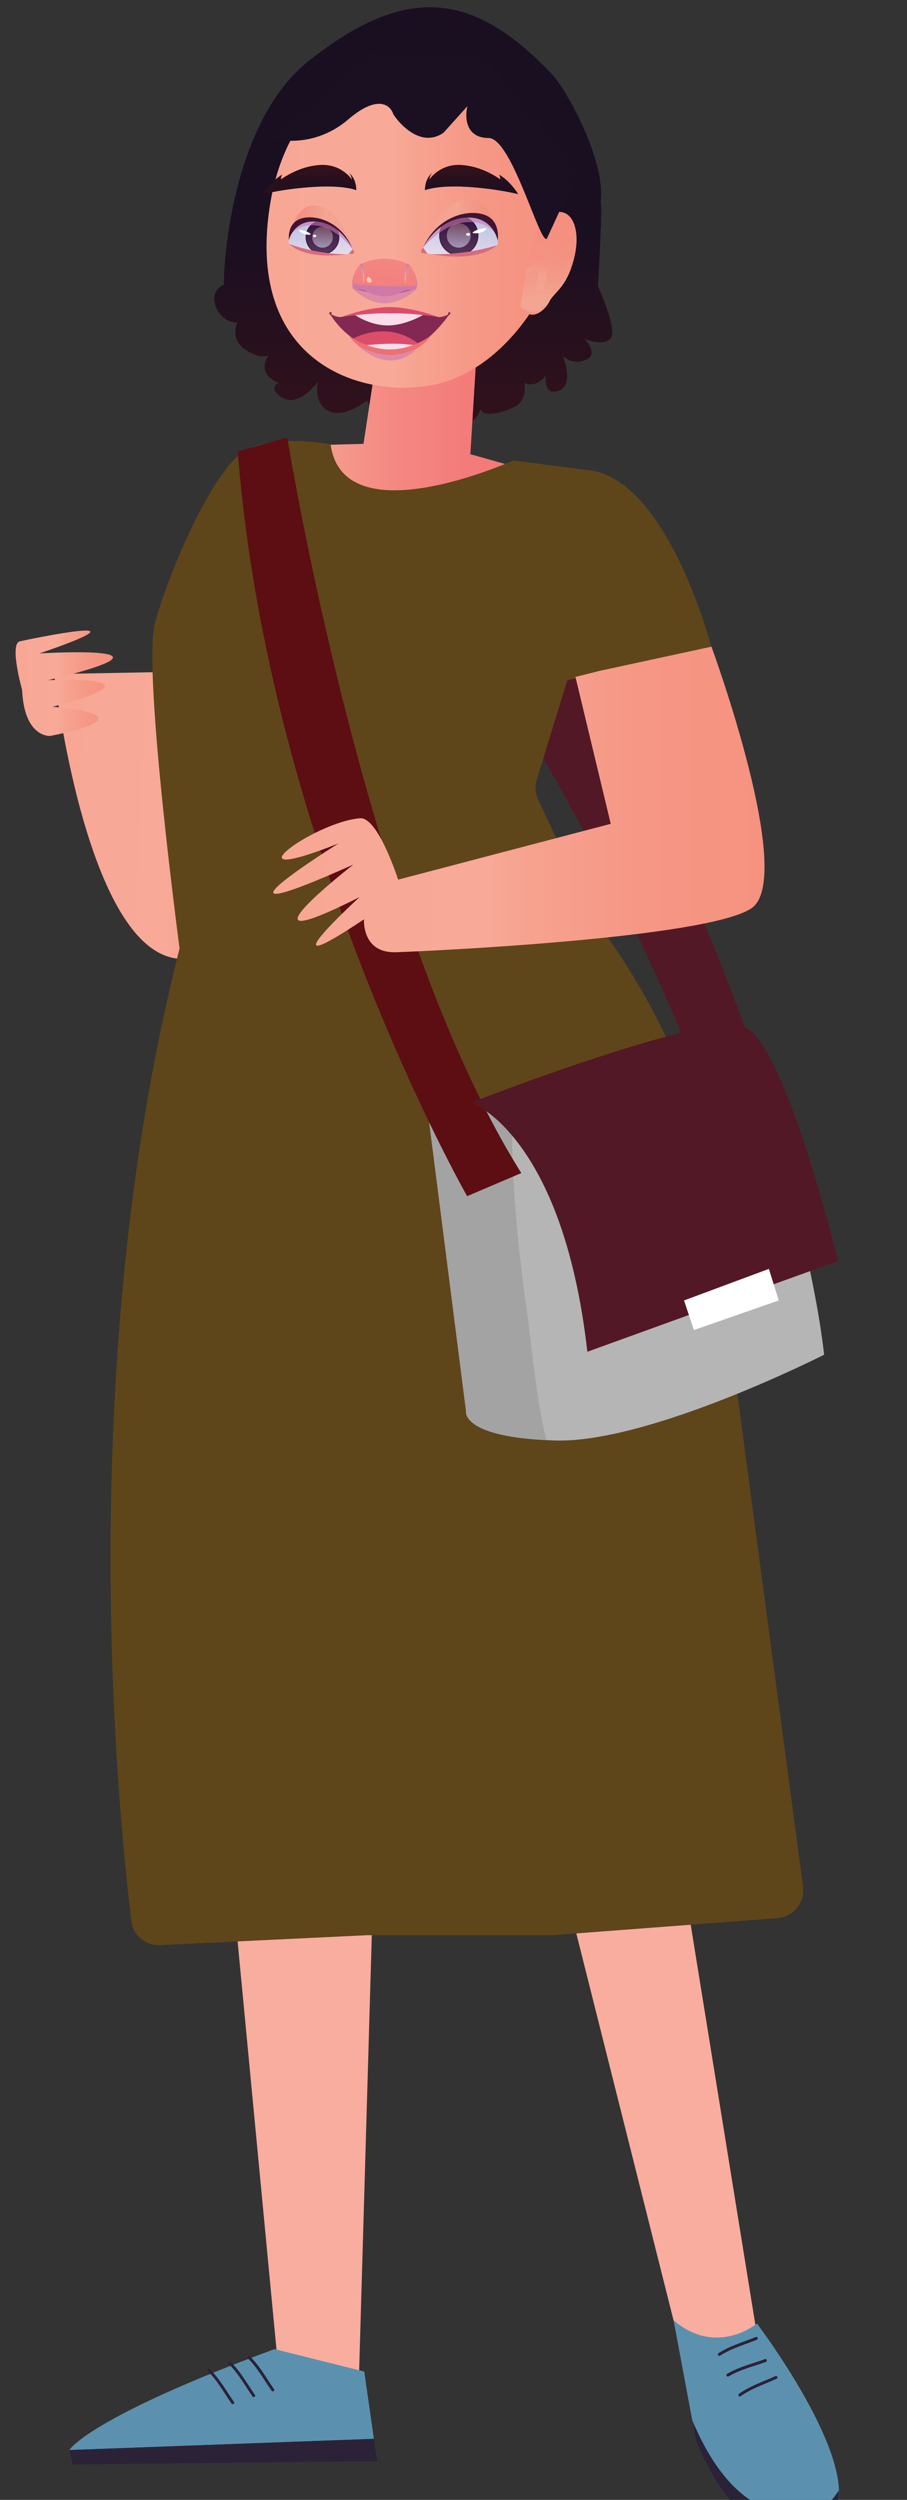 <svg width="322" height="887" viewBox="0 0 322 887" fill="none" xmlns="http://www.w3.org/2000/svg">
<rect x="0" y="0" width="322" height="887" fill="#333333" stroke="none"/>
<g clip-path="url(#clip0_6_1805)">
<path d="M212.281 101.541C212.281 101.541 214.026 72.155 213.225 71.81C215.221 57.015 200.988 31.621 196.02 26.391C169.089 -1.895 145.402 -6.865 109.526 21.688C81.212 44.226 79.154 97.583 79.547 100.991C72.566 103.692 77.157 114.718 84.263 114.419C84.263 114.419 81.355 120.435 87.266 124.173C93.193 127.911 95.535 125.932 95.535 125.932C95.535 125.932 90.237 132.151 98.947 135.889C98.947 135.889 94.592 137.758 100.424 141.182C106.241 144.606 112.86 135.434 112.86 135.434C112.86 135.434 111.021 143.051 116.665 145.847C122.324 148.642 130.248 142.109 130.248 142.109C130.248 142.109 135.184 151.752 140.875 151.752C146.566 151.752 151.031 145.533 151.031 145.533C151.031 145.533 149.679 150.307 155.323 150.417C160.433 150.511 161.14 142.093 161.234 140.507C161.171 142.124 160.983 150.794 164.284 150.417C170.761 149.695 170.07 143.868 170.966 145.737C171.846 147.621 177.616 147.009 182.772 144.292C187.473 141.795 186.153 135.889 186.153 135.889C186.153 135.889 190.13 138.072 193.683 133.298C193.683 133.298 192.865 141.088 198.714 138.481C203.839 136.203 199.799 126.309 199.799 126.309C199.799 126.309 203.273 129.937 208.382 127.518C212.486 125.571 207.596 120.231 207.596 120.231C207.596 120.231 214.278 123.136 216.809 120.026C219.34 116.917 212.297 101.557 212.297 101.557L212.281 101.541Z" fill="url(#paint0_linear_6_1805)"/>
<path d="M128.172 167.002C128.172 167.002 229.81 310.333 257.26 410.724L276.33 402.148C276.33 402.148 239.982 260.766 143.721 157.422L128.172 167.018V167.002Z" fill="#3B314F"/>
<path opacity="0.7" d="M128.172 167.002C128.172 167.002 229.81 310.333 257.26 410.724L276.33 402.148C276.33 402.148 239.982 260.766 143.721 157.422L128.172 167.018V167.002Z" fill="#5C0E13"/>
<path d="M19.224 239.17C19.224 239.17 30.543 338.792 64.14 340.221C161.077 344.351 96.353 237.725 96.353 237.725L19.24 239.17H19.224Z" fill="url(#paint1_linear_6_1805)"/>
<path d="M152.651 479.405L252.402 876.132L291.847 871.593L269.098 830.664L207.502 449.643L152.651 479.405Z" fill="#F8AD9F"/>
<path d="M138.627 458.532L127.103 854.882L98.412 836.349L60.665 440.203L138.627 458.532Z" fill="#F8AD9F"/>
<path d="M74.154 249.316L81.921 349.864L206.637 333.357L170.305 270.079L74.154 249.316Z" fill="url(#paint2_linear_6_1805)"/>
<path d="M135.216 116.932L129.053 157.485L97.579 158.333L134.933 204.162L192.661 168.384L166.988 161.16L170.353 106.111L135.216 116.932Z" fill="url(#paint3_linear_6_1805)"/>
<path d="M149.255 19.023C149.255 19.023 103.333 20.672 95.614 74.291C87.895 127.911 127.119 141.166 152.54 136.8C177.962 132.434 194.784 104.949 198.195 88.976C201.607 73.019 190.9 19.557 149.239 19.023H149.255Z" fill="url(#paint4_linear_6_1805)"/>
<path d="M77.833 289.334C77.833 289.334 115.784 304.899 182.442 293.449C182.442 293.449 242.545 348.294 251.647 418.027C257.181 460.458 279.308 626.093 285.095 669.398C285.856 675.095 281.658 680.17 275.926 680.605L196.136 686.652H163.115H130.209L56.866 690.162C51.739 690.408 47.289 686.816 46.659 681.721C41.375 638.939 22.437 449.464 77.833 289.334Z" fill="#5F451A"/>
<path d="M97.453 833.506L129.32 841.469L132.732 865.342L24.632 869.315C24.632 869.315 31.062 857.944 97.453 833.506V833.506Z" fill="#5B91AF"/>
<path d="M24.632 869.315L132.732 865.342L133.879 873.289L25.78 874.435L24.632 869.315Z" fill="#2B2238"/>
<path d="M88.02 836.82C91.432 840.15 93.696 844.375 96.4 848.254C96.777 848.804 97.689 848.285 97.296 847.736C94.545 843.793 92.218 839.49 88.743 836.098C88.272 835.627 87.533 836.365 88.005 836.836L88.02 836.82Z" fill="#2B2238"/>
<path d="M81.229 838.83C84.64 842.16 86.904 846.385 89.608 850.264C89.986 850.814 90.897 850.296 90.504 849.746C87.753 845.804 85.426 841.5 81.952 838.108C81.48 837.637 80.741 838.375 81.213 838.846L81.229 838.83Z" fill="#2B2238"/>
<path d="M73.793 841.359C77.204 844.689 79.468 848.914 82.172 852.793C82.549 853.343 83.461 852.824 83.068 852.275C80.317 848.332 77.99 844.029 74.516 840.637C74.044 840.166 73.305 840.904 73.777 841.375L73.793 841.359Z" fill="#2B2238"/>
<path d="M239.133 823.282L247.104 865.907C247.104 865.907 261.332 907.402 289.205 897.743C317.079 888.084 268.721 824.428 268.721 824.428C268.721 824.428 254.493 836.365 239.133 823.297V823.282Z" fill="#5B91AF"/>
<path d="M289.19 890.911C262.416 897.601 249.305 866.928 245.768 858.792L247.088 865.891C247.088 865.891 261.316 907.386 289.19 897.727C295.683 895.481 298.009 890.282 297.805 883.655C296.296 885.838 293.749 889.764 289.19 890.911V890.911Z" fill="#2B2238"/>
<path d="M255.641 835.831C259.649 833.255 264.272 831.967 268.658 830.208C269.271 829.957 269.004 828.952 268.375 829.203C263.91 831.009 259.194 832.297 255.106 834.936C254.54 835.297 255.059 836.192 255.625 835.831H255.641Z" fill="#2B2238"/>
<path d="M258.659 843.197C262.762 840.762 267.431 839.663 271.881 838.061C272.509 837.841 272.242 836.836 271.598 837.056C267.07 838.689 262.306 839.82 258.14 842.286C257.559 842.631 258.093 843.527 258.659 843.181V843.197Z" fill="#2B2238"/>
<path d="M262.888 850.249C266.818 847.469 271.425 845.977 275.764 843.998C276.377 843.715 275.842 842.82 275.245 843.102C270.906 845.081 266.3 846.573 262.369 849.353C261.835 849.73 262.354 850.641 262.888 850.249Z" fill="#2B2238"/>
<path d="M166.485 391.453L176.405 389.16L266.3 368.365C266.3 368.365 288.372 441.853 292.57 480.677C292.57 480.677 230.581 512.167 196.953 511.115C163.325 510.062 165.432 500.623 165.432 500.623L151.77 393.557L166.485 391.453Z" fill="#B5B5B5"/>
<path opacity="0.7" d="M186.876 464.013C183.354 438.633 181.075 413.441 181.955 387.856L176.421 389.144L166.501 391.437L151.786 393.542L165.448 500.608C165.448 500.608 163.577 509.434 193.919 510.958C190.24 495.629 189.061 479.641 186.891 464.013H186.876Z" fill="#9C9C9C"/>
<path d="M117.388 157.705C117.388 157.705 101.462 154.296 88.948 158.835C76.434 163.39 59.541 204.036 54.997 221.077C50.438 238.133 64.399 341.463 64.399 341.463C64.399 341.463 175.193 351.376 213.883 332.058L191.094 283.833C190.029 281.579 189.844 279.008 190.576 276.625L206.15 225.899L199.522 241.768L252.638 229.778C252.638 229.778 236.854 169.06 208.414 166.782L182.238 163.374C182.238 163.374 121.931 190.655 117.372 157.689L117.388 157.705Z" fill="#5F451A"/>
<path d="M102.005 155.241C102.005 155.241 129.729 328.049 185.068 416.22L165.841 424.419C165.841 424.419 95.308 300.912 84.413 160.173L102.005 155.241Z" fill="#5C0E13"/>
<path d="M167.35 391.186C167.35 391.186 199.767 402.62 208.524 479.625L297.49 447.428C297.49 447.428 278.578 369.057 263.863 364.156C249.148 359.256 167.35 391.186 167.35 391.186V391.186Z" fill="#521825"/>
<path d="M242.843 461.422L246.349 471.929L276.471 461.422L272.965 450.224L242.843 461.422Z" fill="white"/>
<path d="M7.842 244.761C7.842 244.761 3.204 228.396 7.072 227.548C10.939 226.684 56.625 217.214 14.036 231.851C14.036 231.851 70.554 228.412 17.133 241.322C17.133 241.322 61.263 239.594 18.674 250.792C18.674 250.792 55.839 253.368 17.904 261.127C17.904 261.127 8.612 261.991 7.842 244.761V244.761Z" fill="url(#paint5_linear_6_1805)"/>
<path d="M125.264 89.809C126.49 89.448 121.302 79.726 113.662 78.124C104.433 76.176 102.421 84.5 102.468 86.196C102.515 87.893 119.369 91.521 125.248 89.809H125.264Z" fill="url(#paint6_linear_6_1805)"/>
<path d="M114.913 90.254C118.213 90.022 120.697 87.12 120.461 83.771C120.226 80.422 117.36 77.896 114.06 78.127C110.76 78.359 108.276 81.261 108.511 84.61C108.747 87.959 111.613 90.485 114.913 90.254Z" fill="url(#paint7_linear_6_1805)"/>
<path d="M114.889 89.909C117.989 89.691 120.323 86.955 120.101 83.796C119.879 80.638 117.185 78.254 114.084 78.472C110.983 78.69 108.65 81.427 108.872 84.585C109.094 87.743 111.788 90.127 114.889 89.909Z" fill="url(#paint8_linear_6_1805)"/>
<path style="mix-blend-mode:multiply" d="M110.848 84.186C110.848 86.243 112.498 87.908 114.511 87.892C116.523 87.877 118.158 86.228 118.158 84.17C118.158 82.113 116.507 80.448 114.495 80.464C112.483 80.464 110.848 82.129 110.848 84.186Z" fill="url(#paint9_linear_6_1805)"/>
<path d="M124.934 87.83C124.934 87.83 121.114 74.197 112.718 72.988C104.323 71.778 102.798 84.312 102.798 84.312C102.798 84.312 104.764 77.715 112.718 78.139C120.673 78.563 124.95 87.83 124.95 87.83H124.934Z" fill="url(#paint10_linear_6_1805)"/>
<path d="M125.17 88.379L123.818 90.091C123.818 90.091 125.516 90.249 125.689 89.777C125.861 89.29 125.154 88.379 125.154 88.379H125.17Z" fill="#D66C7C"/>
<path d="M122.702 90.248C122.702 90.248 116.114 91.269 110.423 90.123C104.732 88.976 102.798 86.62 102.798 86.62C102.798 86.62 111.775 90.076 122.702 90.233V90.248Z" fill="#D66C7C"/>
<path d="M110.282 83.024C110.643 83.354 108.961 83.432 107.719 82.93C106.603 82.49 106.053 81.752 106.163 81.626C106.273 81.5 108.851 81.736 110.297 83.024H110.282Z" fill="white"/>
<path d="M111.241 83.354C111.712 83.181 112.278 83.432 112.294 83.699C112.31 83.951 111.728 84.28 111.461 84.17C111.194 84.06 110.989 83.448 111.241 83.354V83.354Z" fill="white"/>
<g style="mix-blend-mode:multiply" opacity="0.6">
<path d="M125.17 88.379C125.17 88.379 120.045 81.485 113.426 80.197C106.823 78.925 103.632 82.725 103.632 82.725C103.632 82.725 104.528 77.825 113.19 78.454C121.853 79.082 125.17 88.379 125.17 88.379Z" fill="#C978B1"/>
</g>
<path d="M125.17 88.379C125.17 88.379 121.145 79.27 112.2 78.611C104.213 78.029 102.578 85.144 102.578 85.144C102.578 85.144 101.729 78.909 107.216 77.448C112.436 76.05 121.428 78.862 125.17 88.379Z" fill="#401432"/>
<path d="M150.041 89.51C148.642 89.023 155.197 77.998 164.174 76.537C175.006 74.763 176.908 84.579 176.767 86.542C176.61 88.505 156.801 91.835 150.057 89.51H150.041Z" fill="url(#paint11_linear_6_1805)"/>
<path d="M169.794 84.374C170.251 80.489 167.524 76.976 163.703 76.529C159.883 76.081 156.416 78.868 155.96 82.753C155.504 86.638 158.231 90.151 162.051 90.599C165.872 91.046 169.338 88.26 169.794 84.374Z" fill="url(#paint12_linear_6_1805)"/>
<path d="M169.378 84.306C169.807 80.644 167.24 77.335 163.644 76.914C160.048 76.493 156.785 79.12 156.356 82.782C155.926 86.443 158.494 89.753 162.09 90.173C165.686 90.594 168.949 87.967 169.378 84.306Z" fill="url(#paint13_linear_6_1805)"/>
<path style="mix-blend-mode:multiply" d="M167.13 83.746C167.004 86.133 165.007 87.987 162.665 87.877C160.322 87.767 158.515 85.741 158.625 83.354C158.75 80.966 160.747 79.113 163.089 79.223C165.432 79.333 167.24 81.359 167.13 83.746V83.746Z" fill="url(#paint14_linear_6_1805)"/>
<path d="M150.528 87.233C150.528 87.233 155.716 71.574 165.558 70.616C175.399 69.658 176.5 84.327 176.5 84.327C176.5 84.327 174.582 76.553 165.29 76.6C155.999 76.663 150.528 87.217 150.528 87.217V87.233Z" fill="url(#paint15_linear_6_1805)"/>
<path d="M150.214 87.861L151.692 89.918C151.692 89.918 149.695 90.013 149.522 89.447C149.349 88.882 150.214 87.861 150.214 87.861Z" fill="#D66C7C"/>
<path d="M152.996 90.17C152.996 90.17 160.605 91.709 167.303 90.688C173.984 89.667 176.358 87.029 176.358 87.029C176.358 87.029 165.731 90.578 152.996 90.17Z" fill="#D66C7C"/>
<path d="M167.837 82.443C167.397 82.804 169.346 82.992 170.824 82.474C172.161 82.019 172.821 81.186 172.711 81.029C172.601 80.872 169.567 81.029 167.837 82.443V82.443Z" fill="white"/>
<path d="M166.705 82.757C166.155 82.537 165.495 82.804 165.463 83.102C165.416 83.401 166.092 83.809 166.422 83.699C166.752 83.589 167.02 82.882 166.721 82.757H166.705Z" fill="white"/>
<g style="mix-blend-mode:multiply" opacity="0.6">
<path d="M150.214 87.861C150.214 87.861 156.565 80.103 164.316 78.972C172.082 77.841 175.572 82.443 175.572 82.443C175.572 82.443 174.786 76.694 164.677 76.961C154.569 77.228 150.214 87.861 150.214 87.861V87.861Z" fill="#C978B1"/>
</g>
<path d="M150.214 87.861C150.214 87.861 155.386 77.48 165.841 77.197C175.179 76.946 176.673 85.317 176.673 85.317C176.673 85.317 178.009 78.108 171.705 76.113C165.699 74.197 155.103 76.993 150.214 87.861Z" fill="#401432"/>
<path d="M125.217 102.122C125.217 102.122 125.421 102.75 127.827 102.86C130.232 102.986 132.449 105.09 136.52 105.137C140.592 105.185 142.652 103.111 145.057 103.033C147.462 102.97 147.871 102.342 147.871 102.342C148.249 100.771 148.028 99.248 147.604 97.944C147.604 97.944 147.604 97.913 147.604 97.897C146.834 95.604 145.434 93.971 145.434 93.971C139.743 91.159 133.612 91.081 127.858 93.782C127.858 93.782 126.93 94.803 126.144 96.389V96.405C125.39 97.928 124.761 99.97 125.233 102.106L125.217 102.122Z" fill="url(#paint16_linear_6_1805)"/>
<path d="M130.656 103.661C130.656 103.661 128.833 102.059 126.537 102.719L130.656 103.661Z" fill="#812852"/>
<path d="M146.283 102.939C146.283 102.939 143.957 102.216 141.614 104.054L146.283 102.939Z" fill="#812852"/>
<g style="mix-blend-mode:multiply" opacity="0.6">
<path d="M125.217 102.122C125.217 102.122 125.421 102.75 127.827 102.86C130.232 102.986 132.449 105.09 136.52 105.137C140.592 105.185 142.652 103.111 145.057 103.033C147.462 102.97 147.871 102.342 147.871 102.342C148.249 100.771 148.028 99.248 147.604 97.944C147.683 98.321 148.17 100.803 147.211 101.399C146.158 102.043 140.262 101.588 136.552 101.557C132.842 101.525 126.537 101.462 125.846 100.473C125.185 99.531 126.05 96.672 126.144 96.405C125.39 97.928 124.761 99.97 125.233 102.106L125.217 102.122Z" fill="#C978B1"/>
</g>
<path style="mix-blend-mode:multiply" opacity="0.6" d="M127.858 93.798C127.858 93.798 129.131 97.897 128.943 100.756C128.943 100.756 129.949 97.976 128.707 93.421L127.858 93.798V93.798Z" fill="url(#paint17_linear_6_1805)"/>
<path style="mix-blend-mode:multiply" opacity="0.6" d="M145.214 93.971C145.214 93.971 143.847 98.038 143.972 100.897C143.972 100.897 143.013 98.101 144.365 93.562L145.199 93.955L145.214 93.971Z" fill="url(#paint18_linear_6_1805)"/>
<g style="mix-blend-mode:multiply" opacity="0.6">
<path d="M147.211 101.415C147.211 101.415 147.761 102.043 147.871 102.358C147.981 102.672 142.542 107.697 136.489 107.635C130.436 107.572 125.327 102.734 125.217 102.122C125.107 101.509 126.113 100.724 126.113 100.724C126.113 100.724 130.829 101.509 136.552 101.572C142.259 101.635 147.211 101.415 147.211 101.415Z" fill="#C978B1"/>
</g>
<path d="M131.741 100.127C132.606 99.641 131.097 98.211 130.704 98.274C130.295 98.321 130.059 99.232 130.279 99.829C130.499 100.426 131.38 100.332 131.741 100.127V100.127Z" fill="#FBC9B8"/>
<path d="M126.506 67.491C126.506 67.491 124.006 66.407 117.969 66.203C116.177 66.14 114.07 66.156 111.634 66.297C100.959 66.925 93.413 68.873 93.413 68.873C93.476 68.684 96.415 64.051 100.189 61.978C100.157 62.025 99.686 62.81 99.748 63.674C99.748 63.674 104.072 60.376 110.062 59.041C111.178 58.79 112.357 58.617 113.567 58.538C121.287 58.036 124.934 63.721 124.934 63.721C124.934 63.721 124.745 62.245 123.928 61.366C123.928 61.366 126.443 62.999 126.506 67.522V67.491Z" fill="url(#paint19_linear_6_1805)"/>
<path style="mix-blend-mode:multiply" opacity="0.6" d="M117.969 66.203C116.177 66.14 114.07 66.156 111.634 66.297C100.959 66.925 93.413 68.873 93.413 68.873C93.476 68.684 96.415 64.051 100.189 61.978C100.157 62.025 99.686 62.81 99.748 63.674C99.748 63.674 104.072 60.376 110.062 59.041C107.939 60.093 103.349 62.449 100.692 66.062C100.692 66.062 106.461 64.051 117.969 66.219V66.203Z" fill="url(#paint20_linear_6_1805)"/>
<path d="M150.843 67.491C150.843 67.491 153.342 66.407 159.379 66.203C161.171 66.14 163.278 66.156 165.715 66.297C176.39 66.925 183.936 68.873 183.936 68.873C183.873 68.684 180.933 64.051 177.16 61.978C177.191 62.025 177.663 62.81 177.6 63.674C177.6 63.674 173.277 60.376 167.287 59.041C166.171 58.79 164.992 58.617 163.781 58.538C156.062 58.036 152.415 63.721 152.415 63.721C152.415 63.721 152.603 62.245 153.421 61.366C153.421 61.366 150.905 62.999 150.843 67.522V67.491Z" fill="url(#paint21_linear_6_1805)"/>
<path style="mix-blend-mode:multiply" opacity="0.6" d="M159.395 66.203C161.187 66.14 163.294 66.156 165.731 66.297C176.405 66.925 183.952 68.873 183.952 68.873C183.889 68.684 180.949 64.051 177.176 61.978C177.207 62.025 177.679 62.81 177.616 63.674C177.616 63.674 173.293 60.376 167.303 59.041C169.425 60.093 174.016 62.449 176.673 66.062C176.673 66.062 170.903 64.051 159.395 66.219V66.203Z" fill="url(#paint22_linear_6_1805)"/>
<g style="mix-blend-mode:multiply" opacity="0.6">
<path d="M126.522 122.115C126.522 122.115 132.024 127.895 138.643 127.895C145.607 127.895 149.601 121.943 149.601 121.943C149.601 121.943 142.715 127.11 126.522 122.115Z" fill="#CC77B1"/>
</g>
<path d="M159.143 112.126L160.008 111.137C160.008 111.137 159.678 110.713 159.285 110.697L159.033 111.64C158.059 112.095 156.722 112.598 155.653 112.488C152.635 111.812 146.268 110.65 138.407 110.65C130.546 110.65 124.494 111.75 121.397 112.425C120.312 112.692 118.771 112.126 117.702 111.624L117.655 110.65C117.655 110.65 116.837 110.744 116.837 111.2L117.592 112.111C123.472 121.016 132.857 124.911 138.753 124.911C145.261 124.911 151.519 122.225 159.128 112.111L159.143 112.126Z" fill="#822852"/>
<path d="M125.217 120.183C125.217 120.183 137.118 113.367 148.311 121.77C148.311 121.77 143.092 125.131 136.348 124.377C129.603 123.623 127.261 123.01 125.217 120.199V120.183Z" fill="#DC4D6C"/>
<path d="M126.019 111.75C126.019 111.75 131.914 115.974 139.004 115.425C145.041 114.953 150.544 111.561 150.544 111.561C150.544 111.561 138.832 108.922 126.019 111.75V111.75Z" fill="#FBDDEA"/>
<path d="M138.407 108.954C130.436 108.954 121.334 112.441 121.334 112.441C133.282 110.776 138.407 111.215 138.407 111.215C138.407 111.215 143.516 110.776 155.48 112.441C155.48 112.441 146.378 108.954 138.407 108.954Z" fill="#DC4D6C"/>
<path d="M129.399 122.508C129.399 122.508 134.618 122.005 138.847 121.942C143.076 121.88 147.007 122.461 147.007 122.461C147.007 122.461 142.95 124.471 138.407 124.471C132.622 124.471 129.383 122.508 129.383 122.508H129.399Z" fill="#FBDDEA"/>
<path d="M138.407 123.984C129.98 123.984 123.881 119.053 123.881 119.053C127.889 125.712 138.407 125.979 138.407 125.979C138.407 125.979 148.767 125.885 152.933 119.053C152.933 119.053 146.834 123.984 138.407 123.984Z" fill="#ED7072"/>
<path d="M203.572 92.589C203.242 93.782 202.88 94.85 202.518 95.793V95.84C199.877 102.625 196.497 104.038 194.972 107.069C193.652 109.692 188.825 114.812 184.785 108.875L184.769 108.86C184.769 108.86 188.416 86.055 190.397 81.987C190.397 81.987 193.259 75.893 197.708 75.249C203.43 74.417 206.48 82.066 203.572 92.589V92.589Z" fill="url(#paint23_linear_6_1805)"/>
<path style="mix-blend-mode:multiply" opacity="0.6" d="M187.269 94.74C187.269 94.74 196.969 82.537 201.245 81.972C205.521 81.422 202.676 92.133 201.575 95.698C200.475 99.264 199.06 101.305 199.06 101.305C199.06 101.305 200.412 97.096 200.852 93.657C201.481 88.709 200.192 84.343 198.399 84.626C196.607 84.909 193.793 91.002 193.589 91.693C193.384 92.4 194.626 93.751 194.296 97.599C193.95 101.447 191.828 105.514 190.837 105.405C189.847 105.295 190.476 102.185 190.727 98.588C190.979 94.992 188.102 95.494 186.703 97.756L187.269 94.725V94.74Z" fill="url(#paint24_linear_6_1805)"/>
<path style="mix-blend-mode:multiply" opacity="0.6" d="M186.687 97.772C186.687 97.772 189.187 94.489 190.444 96.138C191.702 97.787 190.444 102.043 191.435 102.625C192.441 103.206 194.076 99.813 194.029 96.609C193.966 93.39 192.897 90.453 191.058 90.861L187.269 94.74L186.703 97.772H186.687Z" fill="url(#paint25_linear_6_1805)"/>
<path style="mix-blend-mode:multiply" d="M202.487 95.84C199.861 102.625 196.497 104.038 194.972 107.069C193.652 109.692 188.825 114.812 184.785 108.875C185.036 109.111 187.457 111.357 190.114 110.587C192.913 109.771 193.966 107.273 195.255 105.389C196.544 103.488 199.594 102.326 202.503 95.84H202.487Z" fill="url(#paint26_linear_6_1805)"/>
<path d="M123.628 42.379C113.099 51.408 101.065 50.531 96.364 48.963L132.09 17.926H169.696L205.421 60.249L194.14 84.702C191.633 86.897 181.73 48.963 173.456 48.963C165.183 48.963 164.995 41.439 165.935 37.677L157.474 47.082C149.953 52.349 142.431 44.887 139.611 40.498C138.671 37.363 134.158 33.35 123.628 42.379Z" fill="#1B1022"/>
</g>
<path d="M204.297 240.186L216.824 292.308L141.347 312.113C141.347 312.113 134.225 289.852 127.856 290.336C111.386 291.573 78.842 315.662 120.124 299.298C120.124 299.298 64.758 333.889 125.47 306.754C125.47 306.754 79.47 342.564 127.641 318.314C127.641 318.314 91.849 351.113 129.219 326.2C129.219 326.2 128.358 338.262 140.576 337.868C152.812 337.474 250.463 332.903 266.646 322.365C282.846 311.826 252.577 229.453 252.577 229.453L212.88 238.039L204.297 240.186Z" fill="url(#paint27_linear_6_1805)"/>
<defs>
<linearGradient id="paint0_linear_6_1805" x1="146.708" y1="149.255" x2="146.708" y2="83.181" gradientUnits="userSpaceOnUse">
<stop stop-color="#31111B"/>
<stop offset="1" stop-color="#1A0F21"/>
</linearGradient>
<linearGradient id="paint1_linear_6_1805" x1="17.225" y1="286.294" x2="118.048" y2="290.594" gradientUnits="userSpaceOnUse">
<stop stop-color="#F8A795"/>
<stop offset="0.43" stop-color="#F8A997"/>
<stop offset="0.52" stop-color="#F7A290"/>
<stop offset="0.76" stop-color="#F69684"/>
<stop offset="1" stop-color="#F69280"/>
</linearGradient>
<linearGradient id="paint2_linear_6_1805" x1="74.154" y1="299.59" x2="206.637" y2="299.59" gradientUnits="userSpaceOnUse">
<stop stop-color="#F9AF9C"/>
<stop offset="0.2" stop-color="#F69B8E"/>
<stop offset="0.47" stop-color="#F48781"/>
<stop offset="0.73" stop-color="#F37B79"/>
<stop offset="1" stop-color="#F37777"/>
</linearGradient>
<linearGradient id="paint3_linear_6_1805" x1="97.579" y1="155.129" x2="192.661" y2="155.129" gradientUnits="userSpaceOnUse">
<stop stop-color="#F9AF9C"/>
<stop offset="0.2" stop-color="#F69B8E"/>
<stop offset="0.47" stop-color="#F48781"/>
<stop offset="0.73" stop-color="#F37B79"/>
<stop offset="1" stop-color="#F37777"/>
</linearGradient>
<linearGradient id="paint4_linear_6_1805" x1="94.623" y1="78.296" x2="198.792" y2="78.296" gradientUnits="userSpaceOnUse">
<stop stop-color="#F8A795"/>
<stop offset="0.43" stop-color="#F8A997"/>
<stop offset="0.52" stop-color="#F7A290"/>
<stop offset="0.76" stop-color="#F69684"/>
<stop offset="1" stop-color="#F69280"/>
</linearGradient>
<linearGradient id="paint5_linear_6_1805" x1="5.531" y1="242.421" x2="40.102" y2="242.421" gradientUnits="userSpaceOnUse">
<stop stop-color="#F8A795"/>
<stop offset="0.43" stop-color="#F8A997"/>
<stop offset="0.52" stop-color="#F7A290"/>
<stop offset="0.76" stop-color="#F69684"/>
<stop offset="1" stop-color="#F69280"/>
</linearGradient>
<linearGradient id="paint6_linear_6_1805" x1="114.393" y1="91.016" x2="113.226" y2="77.67" gradientUnits="userSpaceOnUse">
<stop stop-color="#E6DBEC"/>
<stop offset="1" stop-color="#B8C1E2"/>
</linearGradient>
<linearGradient id="paint7_linear_6_1805" x1="114.513" y1="89.976" x2="114.489" y2="77.82" gradientUnits="userSpaceOnUse">
<stop stop-color="#48204B"/>
<stop offset="1" stop-color="#301138"/>
</linearGradient>
<linearGradient id="paint8_linear_6_1805" x1="114.513" y1="89.646" x2="114.491" y2="78.181" gradientUnits="userSpaceOnUse">
<stop stop-color="#57345B"/>
<stop offset="1" stop-color="#301138"/>
</linearGradient>
<linearGradient id="paint9_linear_6_1805" x1="114.585" y1="87.928" x2="114.569" y2="80.483" gradientUnits="userSpaceOnUse">
<stop stop-color="#A093B6"/>
<stop offset="0.99" stop-color="#734B61"/>
</linearGradient>
<linearGradient id="paint10_linear_6_1805" x1="125.008" y1="80.383" x2="102.872" y2="80.429" gradientUnits="userSpaceOnUse">
<stop stop-color="#F7A190"/>
<stop offset="0.43" stop-color="#F3A592"/>
<stop offset="0.51" stop-color="#F39F8D"/>
<stop offset="0.76" stop-color="#F49383"/>
<stop offset="1" stop-color="#F58F80"/>
</linearGradient>
<linearGradient id="paint11_linear_6_1805" x1="162.955" y1="91.6" x2="165.029" y2="76.143" gradientUnits="userSpaceOnUse">
<stop stop-color="#E6DBEC"/>
<stop offset="1" stop-color="#B8C1E2"/>
</linearGradient>
<linearGradient id="paint12_linear_6_1805" x1="162.568" y1="90.512" x2="163.255" y2="76.346" gradientUnits="userSpaceOnUse">
<stop stop-color="#48204B"/>
<stop offset="1" stop-color="#301138"/>
</linearGradient>
<linearGradient id="paint13_linear_6_1805" x1="162.621" y1="90.39" x2="163.266" y2="77.055" gradientUnits="userSpaceOnUse">
<stop stop-color="#57345B"/>
<stop offset="1" stop-color="#301138"/>
</linearGradient>
<linearGradient id="paint14_linear_6_1805" x1="162.684" y1="87.666" x2="163.103" y2="79.022" gradientUnits="userSpaceOnUse">
<stop stop-color="#A093B6"/>
<stop offset="0.99" stop-color="#734B61"/>
</linearGradient>
<linearGradient id="paint15_linear_6_1805" x1="150.971" y1="78.323" x2="176.739" y2="79.576" gradientUnits="userSpaceOnUse">
<stop stop-color="#F7A190"/>
<stop offset="0.43" stop-color="#F3A592"/>
<stop offset="0.51" stop-color="#F39F8D"/>
<stop offset="0.76" stop-color="#F49383"/>
<stop offset="1" stop-color="#F58F80"/>
</linearGradient>
<linearGradient id="paint16_linear_6_1805" x1="136.567" y1="105.391" x2="136.707" y2="92.073" gradientUnits="userSpaceOnUse">
<stop stop-color="#F37B7F"/>
<stop offset="0.4" stop-color="#F3817F"/>
<stop offset="1" stop-color="#F48680"/>
</linearGradient>
<linearGradient id="paint17_linear_6_1805" x1="128.579" y1="101.004" x2="128.656" y2="93.67" gradientUnits="userSpaceOnUse">
<stop stop-color="#FBE3D4"/>
<stop offset="0.99" stop-color="#AE7CB7"/>
</linearGradient>
<linearGradient id="paint18_linear_6_1805" x1="144.421" y1="101.204" x2="144.498" y2="93.87" gradientUnits="userSpaceOnUse">
<stop stop-color="#FBE3D4"/>
<stop offset="0.99" stop-color="#AE7CB7"/>
</linearGradient>
<linearGradient id="paint19_linear_6_1805" x1="109.967" y1="60.282" x2="109.967" y2="67.978" gradientUnits="userSpaceOnUse">
<stop stop-color="#31111B"/>
<stop offset="1" stop-color="#1A0F21"/>
</linearGradient>
<linearGradient id="paint20_linear_6_1805" x1="93.413" y1="63.957" x2="117.969" y2="63.957" gradientUnits="userSpaceOnUse">
<stop stop-color="#31111B"/>
<stop offset="1" stop-color="#1A0F21"/>
</linearGradient>
<linearGradient id="paint21_linear_6_1805" x1="167.397" y1="60.282" x2="167.397" y2="67.978" gradientUnits="userSpaceOnUse">
<stop stop-color="#31111B"/>
<stop offset="1" stop-color="#1A0F21"/>
</linearGradient>
<linearGradient id="paint22_linear_6_1805" x1="159.395" y1="63.957" x2="183.952" y2="63.957" gradientUnits="userSpaceOnUse">
<stop stop-color="#31111B"/>
<stop offset="1" stop-color="#1A0F21"/>
</linearGradient>
<linearGradient id="paint23_linear_6_1805" x1="192.959" y1="123.003" x2="195.627" y2="83.515" gradientUnits="userSpaceOnUse">
<stop stop-color="#F7A190"/>
<stop offset="0.43" stop-color="#F3A592"/>
<stop offset="0.51" stop-color="#F39F8D"/>
<stop offset="0.76" stop-color="#F49383"/>
<stop offset="1" stop-color="#F58F80"/>
</linearGradient>
<linearGradient id="paint24_linear_6_1805" x1="193.655" y1="112.724" x2="195.491" y2="85.552" gradientUnits="userSpaceOnUse">
<stop stop-color="#F7A190"/>
<stop offset="0.43" stop-color="#F3A592"/>
<stop offset="0.51" stop-color="#F39F8D"/>
<stop offset="0.76" stop-color="#F49383"/>
<stop offset="1" stop-color="#F58F80"/>
</linearGradient>
<linearGradient id="paint25_linear_6_1805" x1="189.986" y1="102.449" x2="190.784" y2="90.633" gradientUnits="userSpaceOnUse">
<stop stop-color="#F7A190"/>
<stop offset="0.43" stop-color="#F3A592"/>
<stop offset="0.51" stop-color="#F39F8D"/>
<stop offset="0.76" stop-color="#F49383"/>
<stop offset="1" stop-color="#F58F80"/>
</linearGradient>
<linearGradient id="paint26_linear_6_1805" x1="201.924" y1="104.052" x2="185.172" y2="102.917" gradientUnits="userSpaceOnUse">
<stop stop-color="#F7A190"/>
<stop offset="0.43" stop-color="#F3A592"/>
<stop offset="0.51" stop-color="#F39F8D"/>
<stop offset="0.76" stop-color="#F49383"/>
<stop offset="1" stop-color="#F58F80"/>
</linearGradient>
<linearGradient id="paint27_linear_6_1805" x1="97.016" y1="279.367" x2="271.256" y2="279.367" gradientUnits="userSpaceOnUse">
<stop stop-color="#F8A795"/>
<stop offset="0.43" stop-color="#F8A997"/>
<stop offset="0.52" stop-color="#F7A290"/>
<stop offset="0.76" stop-color="#F69684"/>
<stop offset="1" stop-color="#F69280"/>
</linearGradient>
<clipPath id="clip0_6_1805">
<rect width="321.531" height="912.299" fill="white" transform="translate(0.469 -13.111)"/>
</clipPath>
</defs>
</svg>
